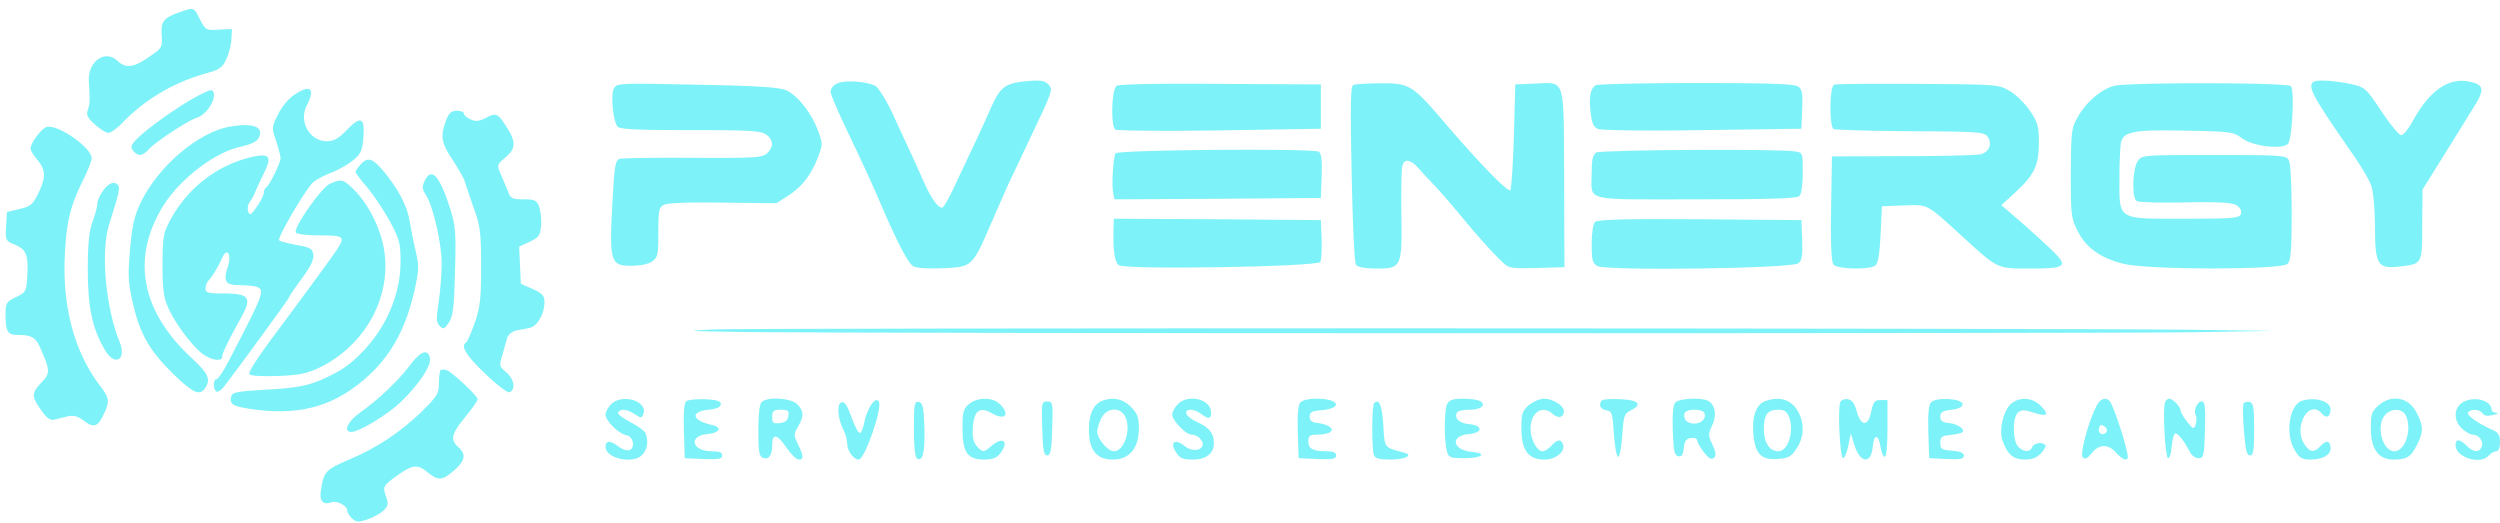 <svg xmlns="http://www.w3.org/2000/svg" width="946" height="198" overflow="hidden"><defs><clipPath id="a"><path d="M167 261h946v198H167z"/></clipPath></defs><g fill="#7DF2F8" clip-path="url(#a)" transform="translate(-167 -261)"><path d="M235.007 265.61c-6.202 2.2-7.148 3.457-6.833 8.8.316 4.504.106 4.819-4.835 8.171-5.886 4.086-8.724 4.4-11.982 1.362-4.835-4.4-11.352.628-10.722 8.171.42 7.124.42 8.172-.42 10.476-.63 1.886-.105 3.039 2.733 5.553 1.892 1.676 4.204 3.143 5.045 3.143.946 0 3.574-1.886 5.781-4.296 8.514-8.59 19.13-14.876 31.218-18.228 4.94-1.362 6.202-2.2 7.568-5.238.946-1.991 1.892-5.343 1.997-7.543l.21-3.981-4.94.21c-4.835.314-5.045.209-7.147-3.877-2.418-4.714-2.208-4.609-7.673-2.723M483.7 292.638c-1.367.629-2.419 1.991-2.419 3.038 0 1.048 3.259 8.591 7.253 16.867s9.25 19.695 11.667 25.457c5.886 13.724 9.986 21.79 11.983 23.467 1.155.942 4.52 1.257 11.247 1.047 11.561-.524 11.352-.21 18.92-17.704 2.837-6.496 5.99-13.724 7.147-16.134 1.156-2.305 4.415-9.219 7.253-15.295 8.724-18.333 8.829-18.543 6.832-20.533-1.366-1.362-3.048-1.572-7.779-1.153-8.408.734-10.195 2.095-13.77 9.953-1.68 3.876-4.518 10.057-6.305 13.828a4579 4579 0 0 0-7.253 15.4c-2.208 4.819-4.415 8.695-4.94 8.695-1.682 0-4.31-3.666-7.043-9.952-1.576-3.457-3.678-8.171-4.73-10.476-1.051-2.305-4.1-8.695-6.622-14.353-2.733-5.866-5.676-10.58-6.937-11.314-3.364-1.676-11.877-2.305-14.505-.838M1042.257 292.114c-1.997 1.886 0 5.553 14.086 25.876 3.573 5.029 7.146 11 7.883 13.096.84 2.2 1.366 8.695 1.47 15.504 0 14.562.947 16.134 9.04 15.296 8.935-1.048 8.83-.734 8.83-15.819l.105-13.305 7.567-12.152c4.205-6.705 9.356-15.086 11.563-18.648 4.625-7.229 4.31-9.01-1.891-10.162-7.674-1.362-14.822 3.771-21.023 15.19-1.787 3.143-3.574 5.343-4.415 5.134-.84-.21-4.204-4.295-7.463-9.219-5.886-8.8-6.096-8.905-11.772-10.162-6.727-1.362-13.034-1.676-13.98-.629M399.295 294.524c-1.261 2.305-.315 12.257 1.367 14.352.735 1.048 7.568 1.362 27.434 1.362 22.177 0 26.803.21 28.8 1.676 2.838 1.991 2.943 4.715.315 7.124-1.787 1.676-4.73 1.781-28.17 1.676-14.295-.104-26.803.105-27.75.419-1.366.629-1.786 3.143-2.311 12.467-1.577 26.61-1.262 27.971 6.937 27.971 3.258 0 6.517-.628 7.883-1.676 2.102-1.466 2.313-2.409 2.313-10.895 0-8.276.21-9.533 2.102-10.476 1.261-.734 9.565-1.048 22.283-.838l20.287.209 4.415-2.828c5.255-3.353 8.829-7.962 11.351-14.667 1.787-4.714 1.787-5.133 0-9.952-2.627-6.915-7.778-13.41-12.088-15.296-2.837-1.152-10.51-1.676-33.845-2.095-29.536-.628-30.167-.628-31.323 1.467M589.545 293.476c-1.892 1.153-2.312 14.981-.525 16.553.63.419 18.29.628 39.416.314l38.366-.629v-16.762l-37.84-.209c-22.704-.21-38.47.105-39.417.733M679.1 293.162c-1.052.419-1.156 7.124-.631 33.628.42 19.8 1.051 33.734 1.682 34.467.63.838 3.678 1.362 7.778 1.362 9.355 0 9.67-.629 9.355-20.429-.105-8.695 0-16.761.315-18.123.631-3.143 2.943-2.934 6.096.523 1.472 1.677 4.415 4.82 6.622 7.124 2.103 2.305 6.307 7.124 9.25 10.686 6.202 7.543 12.298 14.352 15.977 17.81 2.418 2.304 3.259 2.409 13.034 2.2l10.406-.315-.106-33.524c-.21-38.971.632-36.352-11.14-35.933l-7.359.314-.526 19.591c-.315 10.686-.945 19.905-1.366 20.428-.945.839-12.193-10.685-25.646-26.504-11.457-13.305-12.614-14.038-23.546-13.934-4.835 0-9.46.315-10.195.629M770.756 293.267c-1.997 1.362-2.523 4.4-1.891 10.162.525 4.295 1.155 5.761 2.942 6.39 1.156.524 19.025.733 39.521.419l37.315-.524.315-7.333c.211-5.971 0-7.543-1.47-8.591-1.472-1.047-10.512-1.361-38.682-1.361-20.286 0-37.42.419-38.05.838M861.047 293.057c-1.787.733-1.893 15.714-.211 16.762.63.314 13.664.733 29.011.838 25.437.105 27.959.314 29.22 1.991 1.892 2.619.737 5.866-2.522 6.704-1.471.419-14.82.734-29.536.734l-26.803.104-.316 19.8c-.21 13.62.105 20.22.946 21.162 1.366 1.677 13.14 1.99 15.662.42 1.156-.734 1.681-3.772 2.102-11.734l.526-10.79 8.198-.315c9.355-.314 8.409-.838 21.758 11.315 13.98 12.78 13.455 12.571 25.752 12.571 14.4 0 15.136-.733 7.884-7.648-3.154-2.933-8.62-7.961-12.089-10.895l-6.305-5.447 5.465-5.029c7.042-6.495 8.724-10.057 8.724-18.648 0-5.971-.42-7.647-3.258-11.838-1.787-2.724-5.256-6.181-7.568-7.543-4.415-2.619-4.52-2.619-34.897-2.828-16.713-.105-31.113 0-31.743.314M967.104 293.476c-4.836 1.153-10.617 6.076-13.77 11.629-2.523 4.4-2.628 5.447-2.733 21.371 0 15.819.105 17.076 2.627 22 3.26 6.495 8.935 10.372 17.87 12.467 9.88 2.2 59.282 2.2 61.489-.105 1.261-1.257 1.577-5.028 1.577-19.276 0-10.267-.42-18.752-1.051-19.905-1.052-1.886-2.523-1.99-28.38-1.99-26.909 0-27.224 0-28.8 2.304-1.998 2.829-2.313 13.934-.42 15.086.735.524 9.144.733 18.709.524 13.664-.21 17.763.105 19.34 1.257 1.262.943 1.787 2.095 1.366 3.248-.63 1.466-3.153 1.676-21.232 1.676-25.857 0-24.701.733-24.701-15.505 0-6.181.316-12.257.63-13.514 1.052-3.981 5.151-4.714 24.387-4.295 17.133.314 18.079.419 21.442 2.933 4.205 3.038 15.346 4.295 17.344 1.99 1.576-2.095 2.522-20.323 1.05-21.79-1.366-1.362-60.963-1.467-66.744-.105M238.896 298.924c-7.989 4.819-17.764 11.943-20.812 15.4-1.577 1.781-1.682 2.409-.63 3.771 1.786 2.2 3.468 1.991 5.885-.628 2.418-2.724 14.821-10.896 17.974-11.838 4.415-1.362 8.514-8.8 5.781-10.477-.525-.314-4.204 1.467-8.198 3.772M278.312 296.933c-1.997 1.257-4.73 4.505-6.096 7.334-2.418 4.819-2.418 5.133-.736 10.057.946 2.933 1.682 5.762 1.682 6.495 0 1.781-4.1 10.162-5.36 11-.526.314-.947 1.152-.947 1.991 0 .838-1.156 3.247-2.628 5.342-2.207 3.143-2.732 3.562-3.258 1.991-.42-1.048-.21-2.619.42-3.562.736-.943 1.577-2.41 1.892-3.248.316-.838 1.787-4.085 3.259-7.123 3.679-7.229 2.628-8.486-5.15-6.6-12.614 3.247-23.23 11.523-29.747 23.257-2.838 5.238-3.048 6.39-3.153 17.18 0 9.324.42 12.467 2.102 16.239 2.628 6.076 9.04 14.562 13.034 17.6 3.468 2.514 7.463 3.038 7.463 1.047 0-1.257 2.312-6.076 6.937-14.352 4.52-8.172 3.469-9.533-7.042-9.533-5.256 0-6.202-.315-6.202-1.886 0-1.048.525-2.41 1.156-3.038 1.367-1.362 3.469-4.924 5.15-8.591 1.893-4.19 3.68-1.152 2.103 3.457-1.787 5.553-.946 6.915 4.625 6.915 2.522 0 5.36.314 6.306.628 3.26 1.257 2.838 2.305-11.246 29.334-1.682 3.142-3.47 5.657-3.995 5.657-1.261 0-1.261 3.876 0 4.61.526.418 1.997-.63 3.154-2.2 6.727-8.8 24.28-32.896 24.28-33.315 0-.314 2.103-3.457 4.73-7.019 3.364-4.505 4.73-7.229 4.52-9.114-.316-2.41-.946-2.829-6.306-3.772-3.26-.628-6.307-1.362-6.622-1.781-.841-.838 10.195-19.695 12.928-22 .946-.838 3.994-2.514 6.727-3.562 2.733-1.047 6.516-3.247 8.303-4.714 2.839-2.305 3.47-3.562 3.89-8.486.63-7.752-.946-8.485-6.201-3.038-3.26 3.353-4.94 4.296-7.674 4.296-6.411 0-10.616-7.439-7.568-13.41 3.364-6.6 1.472-8.276-4.73-4.086M336.123 305.733c-2.627 6.705-2.312 9.01 1.997 15.505 2.207 3.457 4.415 7.229 4.73 8.381s1.892 5.657 3.364 9.952c2.522 7.019 2.838 9.429 2.838 22.105 0 12.048-.316 15.295-2.312 21.267-1.367 3.771-2.839 7.228-3.26 7.543-2.312 1.362-.314 4.819 7.043 11.838 4.31 4.19 8.514 7.333 9.145 7.124 2.523-.838 1.997-4.82-.946-7.438-2.838-2.305-2.838-2.724-1.681-6.496.63-2.305 1.47-5.133 1.786-6.39.421-1.467 1.787-2.62 3.47-3.038 1.575-.315 3.888-.734 5.15-1.048 2.838-.524 5.57-5.343 5.57-9.638 0-2.514-.736-3.352-4.415-5.029l-4.519-1.99-.316-7.02-.315-7.018 3.994-1.886c3.574-1.676 3.995-2.409 4.31-6.181.21-2.305-.21-5.447-.736-7.019-.946-2.514-1.681-2.828-5.886-2.828-4.204 0-4.94-.315-5.886-2.934-.631-1.571-1.892-4.505-2.733-6.495-1.577-3.562-1.472-3.667 1.682-6.39 3.994-3.248 4.1-5.972.63-11.315-3.363-5.447-4.099-5.762-7.988-3.666-2.628 1.257-3.89 1.466-5.781.523-1.367-.628-2.523-1.571-2.523-2.2 0-.523-1.156-1.047-2.628-1.047-1.997 0-2.943.838-3.784 2.828M184.553 309.086c-1.997.733-5.99 6.076-5.99 8.171 0 .629 1.155 2.619 2.627 4.295 3.153 3.772 3.258 6.6.21 12.781-1.997 4.086-2.943 4.819-7.042 5.762l-4.73 1.153-.316 5.447c-.315 5.238-.21 5.448 3.364 6.915 4.31 1.78 5.15 3.98 4.625 12.257-.315 5.342-.526 5.762-4.205 7.542-3.678 1.781-3.994 2.305-3.994 6.496 0 6.6.736 7.857 4.73 7.857 5.256 0 6.727.943 8.514 5.133 3.679 8.381 3.679 9.429.315 12.886-3.783 3.98-3.783 5.238-.105 10.371 2.103 3.038 3.364 3.981 4.94 3.667 1.157-.314 3.47-.838 5.046-1.257 2.207-.524 3.784-.105 6.096 1.571 3.89 2.934 5.361 2.41 7.568-2.304 2.418-5.029 2.313-6.077-1.681-11.315-9.25-12.362-13.77-28.914-13.034-47.666.525-13.619 2.102-20.115 7.042-29.858 1.682-3.457 3.154-7.123 3.154-8.066 0-4.191-13.244-13.2-17.134-11.838"/><path d="M254.242 308.876c-11.983 1.886-27.644 15.191-34.161 29.124-2.313 4.924-3.153 8.695-3.89 17.6-.84 10.057-.735 12.467 1.262 20.848 2.628 11.21 6.307 17.495 15.346 26.295 7.148 6.914 9.67 8.067 11.668 5.343 2.417-3.353 1.471-5.657-4.52-11.21-19.761-18.019-23.545-38.552-10.827-58.562 6.517-10.057 19.446-19.8 28.906-21.79 3.784-.838 6.096-1.886 6.832-3.248 2.207-4.19-1.787-5.866-10.616-4.4M589.02 319.038c-.841 2.829-1.367 11.943-.841 14.562l.526 2.829 39.1-.21 38.997-.314.315-8.276c.21-5.972-.105-8.591-1.05-9.219-2.104-1.362-76.627-.734-77.047.628M771.072 318.724c-1.367.838-1.787 2.514-1.787 7.752 0 11-3.889 9.953 39.311 9.953 28.17 0 38.366-.315 39.312-1.258.735-.733 1.261-4.295 1.261-8.8 0-7.438 0-7.647-2.838-8.066-5.57-1.048-73.368-.629-75.26.419M303.644 323.019c-1.156 1.257-2.102 2.619-2.102 3.038s1.997 3.143 4.52 5.972c2.418 2.933 6.201 8.59 8.514 12.781 3.574 6.704 3.994 8.276 3.994 14.98.104 12.886-5.781 26.086-15.767 35.724-4.31 4.086-6.306 5.448-12.824 8.59-6.201 2.83-10.51 3.772-23.124 4.4-10.616.63-12.088.944-12.403 2.725-.63 2.933.841 3.666 9.46 4.819 17.869 2.2 30.587-1.781 43.096-13.41 8.409-7.962 13.664-17.81 16.817-31.638 1.787-8.171 1.787-9.429.42-15.19-.84-3.458-1.786-8.381-2.206-11-.841-5.448-3.785-11.21-8.724-17.6-4.94-6.181-6.938-7.124-9.671-4.191M327.61 329.619c-.947 1.991-.842 3.038.525 5.133 2.733 4.086 5.99 18.229 5.99 25.981 0 3.981-.524 10.581-1.155 14.667-.946 6.18-.946 7.648.42 8.905 1.367 1.466 1.787 1.257 3.469-1.257 1.577-2.41 1.997-5.762 2.312-19.277.42-14.352.211-17.285-1.681-23.361-4.1-12.991-7.253-16.553-9.88-10.791"/><path d="M291.977 330.457c-3.154 1.153-14.085 16.762-13.034 18.543.316.524 3.89 1.048 7.884 1.048 10.51 0 11.036.314 7.567 5.552-1.576 2.41-9.88 13.724-18.394 25.248-10.406 13.723-15.346 21.057-14.61 21.79.63.629 5.15.838 10.826.629 8.093-.315 10.931-.943 15.661-3.143 17.764-8.695 27.75-27.553 24.28-45.676-1.786-9.01-7.042-18.334-13.138-23.467-2.522-2.095-3.153-2.095-7.042-.524M205.996 333.181c-1.261 1.676-2.207 3.981-2.207 5.133s-.841 4.086-1.787 6.6c-1.261 3.457-1.787 8.067-1.787 18.229 0 14.352 1.787 22.524 6.727 30.695 3.679 5.867 7.988 3.248 5.36-3.352-5.36-12.99-7.252-34.467-3.993-44.629 3.678-11.524 4.099-13.514 3.468-14.562-1.261-1.99-3.574-1.257-5.78 1.886M588.389 346.59c-.315 8.905.316 13.515 1.997 14.772 2.313 1.78 74.944.628 76.205-1.257.42-.629.631-4.505.526-8.486l-.315-7.333-39.102-.315-39.206-.209zM770.546 345.019c-.735.733-1.261 4.191-1.261 8.381 0 6.076.315 7.229 2.207 8.276 3.574 1.886 73.577.943 75.996-1.047 1.365-1.153 1.681-2.934 1.47-8.905l-.315-7.438-38.365-.315c-29.01-.209-38.786.105-39.732 1.048M436.609 385.667c-11.141.524-9.985.628 10.51.943 37.841.628 518.828.628 550.782.104l29.43-.524-32.584-.419c-52.03-.628-544.263-.733-558.138-.104M322.248 399.076c-4.414 5.867-11.772 12.886-18.814 17.914-4.94 3.458-6.728 7.439-3.469 7.439 2.943 0 13.665-6.496 18.71-11.315 6.621-6.39 11.456-13.514 11.036-16.343-.525-3.98-3.573-3.038-7.463 2.305M333.705 401.067c-.315.419-.63 2.619-.63 4.923 0 3.981-.63 4.924-6.516 10.791-8.2 7.857-16.818 13.619-27.434 18.124-8.83 3.771-9.566 4.505-10.617 11.105-.84 4.504.63 6.285 3.995 5.028 1.996-.733 5.885 1.362 5.885 3.143 0 .733.84 2.095 1.892 3.038 1.578 1.467 2.418 1.467 5.782.314 2.207-.733 4.94-2.304 6.096-3.352 1.787-1.781 1.892-2.514.84-5.448-1.26-3.666-.946-4.085 4.836-8.171 5.36-3.772 7.358-3.876 10.827-.943 4.1 3.352 5.675 3.352 10.195-.629 4.204-3.666 4.625-6.076 1.577-8.8-3.154-2.828-2.628-5.028 2.627-11.419 2.628-3.247 4.73-6.18 4.73-6.704 0-1.153-9.67-10.267-11.772-11-.946-.315-1.997-.315-2.313 0M398.243 413.952c-1.155 1.153-2.101 2.934-2.101 3.981 0 2.305 4.94 7.229 7.883 7.753 2.627.419 3.468 4.819 1.156 5.657-.841.314-2.838-.314-4.415-1.572-2.838-2.2-4.624-2.095-4.624.315 0 4.505 10.616 6.704 13.979 2.933 1.892-1.99 2.313-5.133 1.157-8.067-.42-.942-3.048-2.828-5.887-4.295-2.838-1.466-4.835-3.038-4.52-3.562.946-1.571 3.469-1.257 6.307.629 2.417 1.571 2.628 1.571 3.259 0 1.891-4.924-7.989-7.962-12.194-3.772M426.833 412.695c-.945.629-1.26 3.667-1.05 11.315l.315 10.371 7.148.314c5.78.21 7.042 0 7.042-1.362 0-1.152-1.051-1.571-4.1-1.571-7.357 0-8.829-5.867-1.576-6.495 4.73-.42 5.886-2.62 1.787-3.457-7.568-1.677-8.409-5.029-1.366-5.762 3.257-.315 4.73-1.048 4.73-2.096 0-1.152-1.473-1.676-5.782-1.885-3.153-.105-6.411.21-7.148.628M455.214 413.114c-.841.838-1.262 4.82-1.262 10.896 0 8.066.315 9.742 1.787 10.266 2.102.838 3.469-1.047 3.469-4.819 0-4.61 1.787-4.295 5.255.733 1.787 2.62 3.89 4.715 4.73 4.715 1.998 0 1.998-1.153-.21-5.762-1.681-3.457-1.681-3.876 0-6.705 2.313-3.98 2.208-5.971-.315-8.486-2.418-2.41-11.352-2.933-13.454-.838m10.09 5.238c-.21 1.781-1.156 2.515-3.153 2.724-2.523.314-2.943 0-2.943-2.305 0-2.304.42-2.723 3.259-2.723 2.733 0 3.153.314 2.837 2.304M496.417 414.476c-.946 1.572-2.102 4.505-2.418 6.6-.42 2.2-1.156 3.772-1.681 3.772-.63-.105-1.997-2.829-3.154-6.077-1.47-4.085-2.522-5.866-3.678-5.552-1.892.314-1.577 6.076.63 10.372.84 1.57 1.472 3.98 1.472 5.447 0 2.514 2.417 5.867 4.31 5.867 2.417 0 9.354-20.324 7.567-22.105-.84-.838-1.681-.314-3.048 1.676M533.731 413.848c-2.207 1.78-2.522 2.933-2.522 9.323 0 9.115 1.892 11.734 8.303 11.734 3.365-.105 4.73-.629 6.202-2.62 3.153-4.4.735-6.18-3.469-2.618-2.942 2.619-3.468 2.619-5.675.104-1.262-1.466-1.682-3.352-1.472-6.914.42-6.495 2.627-8.171 7.253-5.448 4.94 2.83 7.042.524 3.048-3.457-2.733-2.723-8.409-2.723-11.668-.104M584.29 412.59c-3.469 1.258-5.255 4.924-5.255 10.896 0 7.857 2.837 11.419 9.144 11.419 6.096 0 9.775-4.295 9.775-11.734 0-4.295-.525-5.657-3.048-8.276-3.048-2.933-6.622-3.771-10.616-2.304m7.988 5.239c3.154 4.19.525 13.933-3.784 13.933-2.313 0-6.306-4.714-6.306-7.543 0-1.048.735-3.352 1.576-5.029 1.892-3.666 6.307-4.295 8.514-1.361M612.67 413.952c-1.157 1.153-2.103 2.934-2.103 3.877 0 2.304 5.151 7.647 7.359 7.647.945 0 2.207.524 2.942 1.257 3.68 3.667-1.472 6.39-5.78 2.934-3.575-2.829-5.571-1.257-3.049 2.514 1.367 2.2 2.522 2.724 6.307 2.724 5.045 0 7.989-2.305 7.989-6.181 0-3.772-1.683-5.867-6.202-7.962-4.415-1.886-5.781-4.714-2.418-4.714.946 0 2.733.733 3.783 1.571 2.734 2.095 3.785 1.99 3.785-.419 0-5.133-8.514-7.333-12.614-3.248M659.023 413.324c-.84.943-1.156 4.924-.945 11.21l.315 9.847 7.148.314c5.78.21 7.042 0 7.042-1.362 0-1.047-1.051-1.571-3.574-1.571-5.255 0-6.937-.943-6.937-3.772 0-2.095.525-2.514 3.469-2.514 1.787 0 3.994-.419 4.73-.943 1.892-1.152-.421-2.933-4.52-3.457-2.313-.21-3.154-.838-3.154-2.41 0-1.675.84-2.2 4.205-2.409 8.514-.733 7.148-4.4-1.682-4.4-2.944 0-5.36.629-6.097 1.467M714.628 413.848c-1.157 2.304-1.263 13.828-.106 17.914.63 2.41 1.261 2.619 6.728 2.619 6.622 0 8.723-1.886 2.627-2.41-7.253-.628-8.304-6.076-1.157-6.704 5.467-.42 5.572-3.353.106-3.772-3.68-.314-5.781-2.41-4.415-4.505.315-.523 2.417-.942 4.624-.942 4.31 0 6.518-1.677 4.1-3.248-.84-.524-3.678-.943-6.411-.943-3.89 0-5.256.42-6.096 1.99M745.53 414.267c-2.523 2.2-2.838 3.247-2.838 8.904 0 8.172 2.627 11.734 8.724 11.734 4.309 0 7.988-3.038 7.042-5.762-.84-2.095-2.102-1.99-4.415.524-1.05 1.152-2.522 2.095-3.257 2.095-2.208 0-4.626-4.4-4.626-8.59 0-6.182 4.52-9.115 8.514-5.448 1.997 1.78 4.1 1.257 4.1-1.153 0-2.095-4.205-4.714-7.568-4.714-1.577 0-4.1 1.152-5.676 2.41M773.174 412.486c-1.472 1.571-.631 3.457 1.681 3.771 2.102.314 2.313.943 2.839 9.01.315 4.714 1.05 8.59 1.576 8.59.631 0 1.261-3.667 1.577-8.067.525-7.333.736-8.276 3.153-9.428 4.625-2.305 3.153-3.981-3.678-4.295-3.574-.21-6.728 0-7.148.419M800.923 413.324c-.84.943-1.156 4.819-.946 10.685.315 7.753.63 9.324 2.102 9.639 1.262.21 1.787-.524 2.103-3.143.21-2.62.84-3.562 2.732-3.772 1.366-.21 2.313.21 2.313 1.048.105.733 1.26 2.724 2.627 4.505 1.893 2.305 2.839 2.828 3.785 1.885.84-.838.63-2.095-.631-4.923-1.682-3.457-1.682-3.981-.106-7.334 1.893-3.98 1.052-8.276-1.996-9.428-3.154-1.153-10.722-.629-11.983.838m10.827 3.666c1.261 1.991-.737 4.296-3.574 4.296-1.683 0-3.153-.734-3.574-1.676-.946-2.41.21-3.562 3.574-3.562 1.682 0 3.258.419 3.574.942M834.664 412.905c-3.154 1.362-4.73 5.657-4.205 12.257.631 7.543 2.943 9.952 9.144 9.533 4.1-.314 5.151-.838 7.148-3.876 2.838-4.086 3.154-9.324.84-13.724-2.522-4.924-7.251-6.39-12.927-4.19m9.354 5.971c1.998 5.343-.42 12.886-4.099 12.886-3.364 0-5.466-3.248-5.466-8.381 0-5.552 1.367-7.333 5.466-7.333 2.312 0 3.258.628 4.099 2.828M863.36 413.219c-1.052 2.41-.106 21.162 1.05 21.162.525 0 1.472-2.095 1.997-4.714l.946-4.715 1.156 3.877c2.208 7.542 6.517 8.171 7.148 1.152.42-4.924 2.207-4.82 2.943.21.315 2.095 1.051 3.77 1.577 3.666.63 0 1.05-4.295 1.05-10.79V412.38H878.6c-2.208 0-2.733.629-3.574 4.505-1.156 5.657-3.784 5.552-5.465-.315-.841-3.038-1.787-4.295-3.364-4.504-1.262-.21-2.523.314-2.838 1.152M897.625 413.324c-.84.943-1.156 4.819-.946 11.21l.315 9.847 6.622.314c5.256.21 6.517 0 6.517-1.257 0-1.048-1.366-1.676-4.414-1.886-3.994-.314-4.52-.628-4.52-2.933 0-2.095.526-2.724 3.153-2.933 1.787-.21 3.784-.524 4.625-.838 2.418-.734-.63-3.353-4.415-3.772-2.522-.21-3.363-.838-3.363-2.41 0-1.675.84-2.2 4.204-2.618 2.838-.315 4.205-1.048 4.205-2.096 0-2.2-10.196-2.828-11.983-.628M928.422 413.429c-3.153 2.2-5.15 9.952-3.678 14.247 1.787 5.238 4.099 7.229 8.513 7.229 2.628 0 4.52-.734 6.096-2.41 1.263-1.362 1.998-2.828 1.578-3.143-1.262-1.257-4.31-.733-4.94.839-.736 1.99-3.154 1.99-5.256-.105-2.208-2.2-2.313-11.21-.106-12.99 1.367-1.153 2.418-1.048 5.782 0 5.255 1.78 6.201.837 2.838-2.515-3.048-3.038-7.463-3.562-10.827-1.152M960.27 414.686c-3.257 6.495-6.306 18.228-5.15 19.38.842.839 1.788.42 3.364-1.57 2.838-3.563 6.307-3.563 9.25-.21 2.312 2.619 4.414 3.457 4.414 1.571 0-2.724-4.835-17.914-6.622-20.743-1.366-2.095-3.783-1.466-5.255 1.572m3.575 10.057c-1.367 1.362-3.26 0-2.523-1.99.42-1.153.841-1.258 2.102-.315.946.838 1.052 1.676.42 2.305M986.233 413.219c-.946 2.514.105 21.162 1.157 21.162.63 0 1.156-1.886 1.366-4.19s.736-4.61 1.156-5.03c.841-.837 3.469 2.41 5.887 7.125.63 1.152 1.996 2.095 3.152 2.095 1.892 0 2.103-.838 2.418-10.79.21-8.8 0-10.686-1.261-10.686-1.682 0-3.259 3.562-2.207 5.238.315.628.315 2.095 0 3.248-.736 2.2-.841 2.2-3.26-.734-1.366-1.676-2.416-3.562-2.521-4.295 0-1.467-2.943-4.505-4.31-4.505-.526 0-1.261.629-1.577 1.362M1038.263 412.59c-4.94 1.258-6.727 12.677-2.943 18.753 1.787 2.933 2.838 3.562 5.781 3.562 4.73 0 7.778-1.676 7.778-4.19 0-2.934-1.576-3.353-3.678-1.048-2.524 2.724-4.1 2.619-6.202-.524-4.415-6.705 1.787-17.495 6.727-11.524 1.577 1.886 3.153 1.048 3.153-1.676 0-3.038-5.465-4.82-10.616-3.352M1067.063 414.371c-2.627 2.305-2.943 3.248-2.943 8.8 0 7.753 2.943 11.734 8.515 11.734 5.044 0 6.622-.943 8.83-5.343 2.627-5.029 2.627-7.333 0-12.362-2.945-5.867-9.356-7.124-14.402-2.829m10.196 3.667c2.628 5.029 0 13.724-4.204 13.724-4.625 0-7.148-9.848-3.468-13.829 2.206-2.514 6.306-2.41 7.672.105M1098.492 413.533c-3.049 2.096-3.049 6.705.105 9.638 1.366 1.258 3.153 2.305 4.1 2.305 2.311 0 4.203 2.514 3.363 4.61-.841 2.304-3.154 2.095-5.676-.42-2.628-2.618-4.205-2.723-4.205-.209 0 4.714 9.566 7.543 12.614 3.876.735-.838 1.996-1.571 2.733-1.571.945 0 1.47-1.257 1.47-3.457 0-2.62-.63-3.667-2.837-4.61-5.571-2.514-9.88-5.552-9.25-6.6.946-1.466 4.52-1.257 5.466.314.525.943 1.892 1.153 3.994.63 1.787-.42 2.313-.734 1.367-.839-1.052 0-1.893-.524-1.893-1.048 0-3.876-7.252-5.552-11.351-2.619M512.815 423.276c0 6.495.42 10.686 1.156 11.21 2.207 1.362 3.048-2.2 2.838-11.629-.316-7.962-.631-9.428-2.103-9.743-1.682-.314-1.891.734-1.891 10.162M561.376 423.067c.21 8.276.63 10.266 1.891 10.266s1.683-1.99 1.892-10.266c.316-9.638.211-10.162-1.892-10.162s-2.207.524-1.891 10.162M686.983 413.533c-.946.943-.946 17.39-.106 19.696.526 1.257 2.103 1.676 6.202 1.676 5.255 0 8.83-1.572 5.572-2.514-8.094-2.2-7.674-1.572-8.2-10.477-.525-7.647-1.576-10.266-3.468-8.38M1015.98 413.638c-.315.524-.315 5.133.105 10.267.63 7.333 1.05 9.428 2.312 9.428s1.577-1.78 1.577-9.952c0-8.381-.315-9.952-1.787-10.267-.946-.21-1.892.105-2.207.524"/></g></svg>